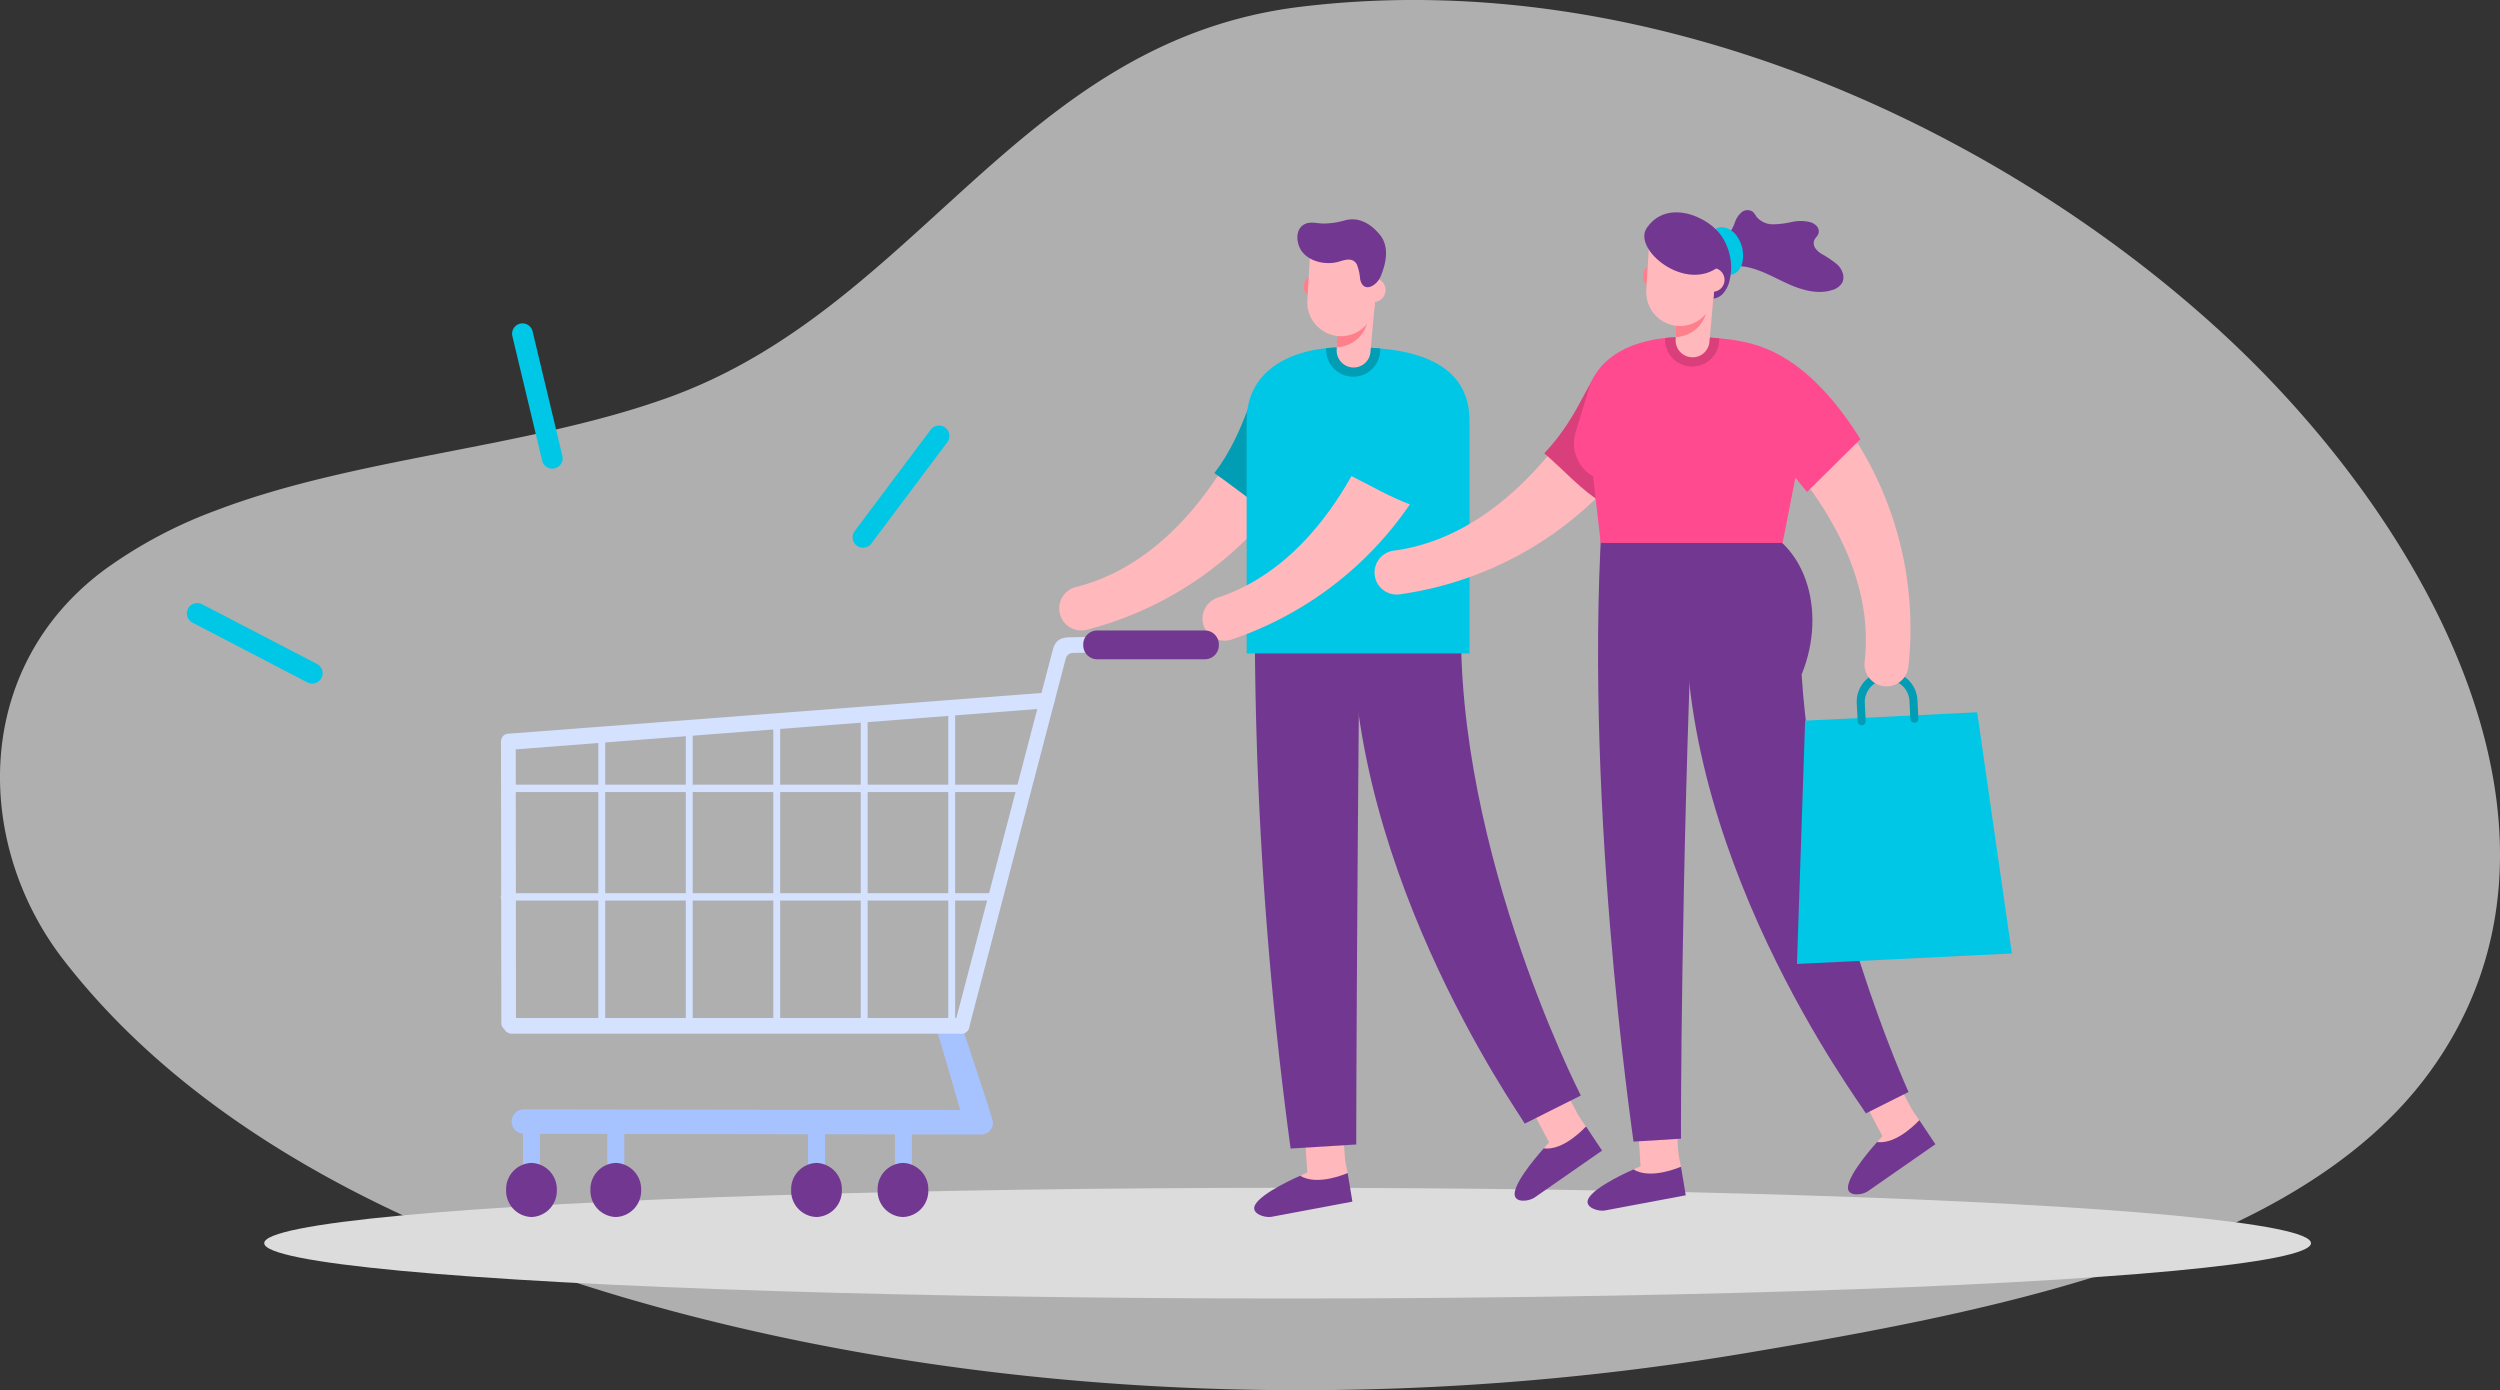 <svg xmlns="http://www.w3.org/2000/svg" width="545.38" height="303.275" viewBox="0 0 545.38 303.275">
  <rect x="0" y="0" width="545.38" height="303.275" fill="#333333" stroke="none"/>
  <g id="OBJECTS" transform="translate(-146.243 -117.603)">
    <g id="Group_291" data-name="Group 291" transform="translate(146.243 117.603)">
      <g id="Group_166" data-name="Group 166" transform="translate(0 0)">
        <path id="Path_235" data-name="Path 235" d="M233.425,218.079c30.459-11.622,67.907-13.585,98.552-24.582,54.91-19.7,76.582-77.858,138.152-85.308,77.515-9.378,153.364,27.52,200.622,70.849,45.1,41.346,83.392,109.753,45.554,161.642-28.78,39.466-95.193,52.155-149.121,61.22C494.659,414.094,417.053,412.815,345.993,396c-58.935-13.95-113.885-38.573-145.858-79.951-19.5-25.234-19.924-63.555,8.963-85.015A100.677,100.677,0,0,1,233.425,218.079Z" transform="translate(-186.33 -106.72)" fill="#f5f5f5" opacity="0.64"/>
      </g>
      <g id="Group_290" data-name="Group 290" transform="translate(40.772 45.835)">
        <g id="Group_167" data-name="Group 167" transform="translate(16.867 213.288)">
          <ellipse id="Ellipse_12" data-name="Ellipse 12" cx="223.255" cy="12.074" rx="223.255" ry="12.074" fill="#dcdcdc"/>
        </g>
        <g id="Group_289" data-name="Group 289">
          <g id="Group_203" data-name="Group 203" transform="translate(190.295 2.015)">
            <g id="Group_171" data-name="Group 171" transform="translate(0 30.066)">
              <g id="Group_169" data-name="Group 169" transform="translate(0 3.464)">
                <g id="Group_168" data-name="Group 168">
                  <path id="Path_236" data-name="Path 236" d="M339.679,251.5a4.81,4.81,0,0,1,2.923-7.192c20.7-5.179,34.323-25.912,41.863-45.868.939-2.484,7.626,1.38,10.11,2.32a4.8,4.8,0,0,1,2.8,6.2,76.738,76.738,0,0,1-52.435,46.68A4.814,4.814,0,0,1,339.679,251.5Z" transform="translate(-338.961 -197.624)" fill="#ffb8bc"/>
                </g>
              </g>
              <g id="Group_170" data-name="Group 170" transform="translate(33.846)">
                <path id="Path_237" data-name="Path 237" d="M383.574,229.136c4.4-5.771,11.393-17.645,12.063-27.132.177-2.5-.77-5.593-3-6.985-2.838-1.771-8.4,1.28-10.9,2.815-4.3,2.641-4.674,12.18-12.079,21.953C374.676,223.2,378.611,226.862,383.574,229.136Z" transform="translate(-369.659 -194.482)" fill="#009db5"/>
              </g>
            </g>
            <g id="Group_177" data-name="Group 177" transform="translate(42.542 190.273)">
              <g id="Group_173" data-name="Group 173" transform="translate(10.455 0)">
                <g id="Group_172" data-name="Group 172" transform="translate(0)">
                  <rect id="Rectangle_1236" data-name="Rectangle 1236" width="19.525" height="8.4" transform="translate(8.383 0) rotate(86.25)" fill="#ffb8bc"/>
                </g>
              </g>
              <g id="Group_175" data-name="Group 175" transform="translate(0 17.761)">
                <g id="Group_174" data-name="Group 174">
                  <path id="Path_238" data-name="Path 238" d="M397.931,355.914c-2.984-.125-10.353.592-10.355.592s-8.656,3.713-9.9,6.495c-.783,1.756,2.044,2.706,3.573,2.479l17.72-3.327Z" transform="translate(-377.546 -355.9)" fill="#723891"/>
                </g>
              </g>
              <g id="Group_176" data-name="Group 176" transform="translate(10.03 14.355)">
                <path id="Path_239" data-name="Path 239" d="M397,356.231s-6.552,2.946-10.355.592c.085-.037,1.448-.657,1.533-.7,0,0,5.09-3.422,8.124-3.314C396.3,352.813,397,356.235,397,356.231Z" transform="translate(-386.643 -352.811)" fill="#ffb8bc"/>
              </g>
            </g>
            <g id="Group_183" data-name="Group 183" transform="translate(98.831 182.282)">
              <g id="Group_179" data-name="Group 179" transform="translate(0 0)">
                <g id="Group_178" data-name="Group 178">
                  <rect id="Rectangle_1237" data-name="Rectangle 1237" width="19.525" height="8.401" transform="matrix(0.469, 0.883, -0.883, 0.469, 7.422, 0)" fill="#ffb8bc"/>
                </g>
              </g>
              <g id="Group_181" data-name="Group 181" transform="translate(0.517 15.602)">
                <g id="Group_180" data-name="Group 180">
                  <path id="Path_240" data-name="Path 240" d="M444.636,346.694c-2.775,1.11-9.2,4.784-9.2,4.785s-6.373,6.934-6.363,9.979c.005,1.922,2.973,1.63,4.275.8l14.8-10.294Z" transform="translate(-429.07 -346.694)" fill="#723891"/>
                </g>
              </g>
              <g id="Group_182" data-name="Group 182" transform="translate(6.88 12.772)">
                <path id="Path_241" data-name="Path 241" d="M444.044,346.957s-4.77,5.374-9.2,4.785c.063-.069,1.051-1.192,1.114-1.264,0,0,3.24-5.206,6.053-6.352Z" transform="translate(-434.841 -344.127)" fill="#ffb8bc"/>
              </g>
            </g>
            <g id="Group_185" data-name="Group 185" transform="translate(63.962 80.725)">
              <g id="Group_184" data-name="Group 184">
                <path id="Path_242" data-name="Path 242" d="M434.57,356.975c-1.268-2.354-41.377-58.885-37.306-116.544h23.724c-3.709,52.524,25.532,109.882,25.819,110.413Z" transform="translate(-396.974 -240.431)" fill="#723891"/>
              </g>
            </g>
            <g id="Group_187" data-name="Group 187" transform="translate(42.652 80.289)">
              <g id="Group_186" data-name="Group 186">
                <path id="Path_243" data-name="Path 243" d="M385.475,362.452a859.143,859.143,0,0,1-7.79-120.531l22.946-1.887c-.675,62.736-.872,120.992-.826,121.531Z" transform="translate(-377.646 -240.035)" fill="#723891"/>
              </g>
            </g>
            <g id="Group_189" data-name="Group 189" transform="translate(40.892 27.899)">
              <g id="Group_188" data-name="Group 188">
                <path id="Path_244" data-name="Path 244" d="M424.679,259.329H376.05V208.606c0-11.453,10.269-15.829,20.1-16.057,11.417-.266,28.528.817,28.528,16.057Z" transform="translate(-376.05 -192.517)" fill="#00c7e6"/>
              </g>
            </g>
            <g id="Group_190" data-name="Group 190" transform="translate(58.234 27.899)">
              <path id="Path_245" data-name="Path 245" d="M397.682,198.945a5.9,5.9,0,0,0,5.9-5.9c0-.088-.01-.173-.014-.259a80.706,80.706,0,0,0-9.032-.234c-.914.021-1.831.078-2.744.173-.005.107-.015.212-.015.32A5.9,5.9,0,0,0,397.682,198.945Z" transform="translate(-391.779 -192.518)" fill="#009db5"/>
            </g>
            <g id="Group_199" data-name="Group 199" transform="translate(51.96)">
              <g id="Group_191" data-name="Group 191" transform="translate(1.435 12.021)">
                <path id="Path_246" data-name="Path 246" d="M395.757,178.455l-5.6-.334a2.614,2.614,0,1,0-.312,5.218l5.908.353v-5.237Z" transform="translate(-387.39 -178.116)" fill="#ff808c"/>
              </g>
              <g id="Group_192" data-name="Group 192" transform="translate(10.907 12.46)">
                <path id="Path_247" data-name="Path 247" d="M395.981,183.751l5.6.335a2.614,2.614,0,0,0,.312-5.218l-5.911-.354Z" transform="translate(-395.981 -178.514)" fill="#ffb8bc"/>
              </g>
              <g id="Group_194" data-name="Group 194" transform="translate(8.57 18.02)">
                <g id="Group_193" data-name="Group 193">
                  <path id="Path_248" data-name="Path 248" d="M397.393,197.852h0A3.7,3.7,0,0,1,393.865,194l.376-8.467,7.976-1.974-.97,10.768A3.692,3.692,0,0,1,397.393,197.852Z" transform="translate(-393.862 -183.557)" fill="#ffb8bc"/>
                </g>
              </g>
              <g id="Group_196" data-name="Group 196" transform="translate(8.57 17.662)">
                <g id="Group_195" data-name="Group 195">
                  <path id="Path_249" data-name="Path 249" d="M399.872,183.232l-5.512.261-.5,9.975a7.148,7.148,0,0,0,6.875-6.428A22.51,22.51,0,0,0,399.872,183.232Z" transform="translate(-393.862 -183.232)" fill="#ff808c"/>
                </g>
              </g>
              <g id="Group_197" data-name="Group 197" transform="translate(2.159 1.758)">
                <path id="Path_250" data-name="Path 250" d="M394.981,192.528h0a7.4,7.4,0,0,1-6.921-7.8l.538-8.987a7.4,7.4,0,0,1,7.8-6.919h0a7.394,7.394,0,0,1,6.919,7.8l-.536,8.987A7.4,7.4,0,0,1,394.981,192.528Z" transform="translate(-388.047 -168.807)" fill="#ffb8bc"/>
              </g>
              <g id="Group_198" data-name="Group 198">
                <path id="Path_251" data-name="Path 251" d="M404.255,179.65c1.179-2.842,1.982-6.451-.18-9.086-1.906-2.323-4.527-3.97-7.633-3.127a17.357,17.357,0,0,1-4.645.693c-1.494-.011-3.177-.61-4.508.369-1.739,1.28-1.368,4.055-.287,5.606,1.659,2.38,5.333,3.126,8,2.374,1.453-.41,3.106-1.064,4.05.545a11.147,11.147,0,0,1,.728,3.255C400.487,183.445,403.4,181.723,404.255,179.65Z" transform="translate(-386.089 -167.213)" fill="#723891"/>
              </g>
            </g>
            <g id="Group_201" data-name="Group 201" transform="translate(31.259 32.829)">
              <g id="Group_200" data-name="Group 200">
                <path id="Path_252" data-name="Path 252" d="M368.224,254.08a4.756,4.756,0,0,1-.669-1.315,4.807,4.807,0,0,1,3.066-6.068c20.268-6.66,32.362-28.323,38.441-48.772.756-2.546,7.706.827,10.25,1.584a4.807,4.807,0,0,1,3.239,5.979,76.737,76.737,0,0,1-48.929,50.345A4.811,4.811,0,0,1,368.224,254.08Z" transform="translate(-367.312 -196.989)" fill="#ffb8bc"/>
              </g>
            </g>
            <g id="Group_202" data-name="Group 202" transform="translate(62.899 31.55)">
              <path id="Path_253" data-name="Path 253" d="M410.106,226.65c3.967-6.074,10.508-15.519,10.493-25.03,0-2.5-10.794-7.131-13.175-5.421-4.1,2.945-11.413,23.653-11.413,23.653C402,222.833,404.99,224.741,410.106,226.65Z" transform="translate(-396.01 -195.829)" fill="#00c7e6"/>
            </g>
          </g>
          <g id="Group_240" data-name="Group 240" transform="translate(259.088)">
            <g id="Group_209" data-name="Group 209" transform="translate(102.753 182.914)">
              <g id="Group_205" data-name="Group 205" transform="translate(0 0)">
                <g id="Group_204" data-name="Group 204" transform="translate(0 0)">
                  <rect id="Rectangle_1238" data-name="Rectangle 1238" width="19.525" height="8.401" transform="matrix(0.469, 0.883, -0.883, 0.469, 7.422, 0)" fill="#ffb8bc"/>
                </g>
              </g>
              <g id="Group_207" data-name="Group 207" transform="translate(0.516 15.605)">
                <g id="Group_206" data-name="Group 206">
                  <path id="Path_254" data-name="Path 254" d="M510.589,345.443c-2.774,1.11-9.2,4.784-9.2,4.785s-6.371,6.933-6.363,9.978c.007,1.923,2.973,1.629,4.276.8l14.8-10.3Z" transform="translate(-495.022 -345.443)" fill="#723891"/>
                </g>
              </g>
              <g id="Group_208" data-name="Group 208" transform="translate(6.879 12.774)">
                <path id="Path_255" data-name="Path 255" d="M510,345.706s-4.77,5.373-9.2,4.785c.063-.069,1.052-1.193,1.114-1.263,0,0,3.241-5.207,6.053-6.353C507.959,342.876,510,345.711,510,345.706Z" transform="translate(-500.793 -342.875)" fill="#ffb8bc"/>
              </g>
            </g>
            <g id="Group_210" data-name="Group 210" transform="translate(54.883 66.527)">
              <rect id="Rectangle_1239" data-name="Rectangle 1239" width="23.521" height="17.34" fill="#723891"/>
            </g>
            <g id="Group_216" data-name="Group 216" transform="translate(46.463 190.91)">
              <g id="Group_212" data-name="Group 212" transform="translate(10.453 0)">
                <g id="Group_211" data-name="Group 211" transform="translate(0)">
                  <rect id="Rectangle_1240" data-name="Rectangle 1240" width="19.524" height="8.4" transform="translate(8.383 0) rotate(86.25)" fill="#ffb8bc"/>
                </g>
              </g>
              <g id="Group_214" data-name="Group 214" transform="translate(0 17.758)">
                <g id="Group_213" data-name="Group 213">
                  <path id="Path_256" data-name="Path 256" d="M463.883,354.662c-2.987-.125-10.354.592-10.356.594s-8.655,3.711-9.894,6.493c-.783,1.757,2.044,2.706,3.573,2.48l17.72-3.327Z" transform="translate(-443.498 -354.648)" fill="#723891"/>
                </g>
              </g>
              <g id="Group_215" data-name="Group 215" transform="translate(10.029 14.353)">
                <path id="Path_257" data-name="Path 257" d="M462.95,354.979s-6.554,2.946-10.356.594c.085-.04,1.448-.659,1.533-.7,0,0,5.09-3.422,8.124-3.314C462.252,351.563,462.95,354.984,462.95,354.979Z" transform="translate(-452.594 -351.56)" fill="#ffb8bc"/>
              </g>
            </g>
            <g id="Group_218" data-name="Group 218" transform="translate(48.756 61.896)">
              <g id="Group_217" data-name="Group 217">
                <path id="Path_258" data-name="Path 258" d="M453.315,362.841c-.094-1.055-11.41-77.383-6.5-141.316l19.569,19.029c-2.709,63.546-2.757,121.109-2.709,121.648Z" transform="translate(-445.578 -221.525)" fill="#723891"/>
              </g>
            </g>
            <g id="Group_222" data-name="Group 222" transform="translate(0 30.241)">
              <g id="Group_220" data-name="Group 220" transform="translate(0 2.588)">
                <g id="Group_219" data-name="Group 219">
                  <path id="Path_259" data-name="Path 259" d="M401.812,243.434a4.808,4.808,0,0,1,3.724-6.81c21.151-2.787,37.052-21.832,46.817-40.8,1.217-2.362,7.419,2.241,9.779,3.456a4.806,4.806,0,0,1,2.074,6.476,76.736,76.736,0,0,1-57.413,40.4A4.812,4.812,0,0,1,401.812,243.434Z" transform="translate(-401.356 -195.162)" fill="#ffb8bc"/>
                </g>
              </g>
              <g id="Group_221" data-name="Group 221" transform="translate(37.022)">
                <path id="Path_260" data-name="Path 260" d="M447.691,226.5c5.024-5.233,13.33-16.231,15.078-25.58.46-2.462-.128-5.645-2.186-7.281-2.619-2.083-8.487.314-11.147,1.555-4.574,2.133-6.032,11.568-14.5,20.433C439.527,219.58,443.02,223.669,447.691,226.5Z" transform="translate(-434.935 -192.815)" fill="#d93f7a"/>
              </g>
            </g>
            <g id="Group_223" data-name="Group 223" transform="translate(67.893 68.394)">
              <path id="Path_261" data-name="Path 261" d="M488.207,260.349c5.768-14.12.663-29.99-12.159-32.93l-12.835,12.967c-4.071,57.658,37.744,113.335,39.012,115.69l9.317-4.668C511.294,350.942,491.2,306.475,488.207,260.349Z" transform="translate(-462.935 -227.419)" fill="#723891"/>
            </g>
            <g id="Group_225" data-name="Group 225" transform="translate(46.046 27.692)">
              <g id="Group_224" data-name="Group 224">
                <path id="Path_262" data-name="Path 262" d="M486.093,235.415H446.409s-3.289-28.788-3.289-28.822c0-11.453,10.269-15.83,20.1-16.058,11.417-.266,28.528.818,28.528,16.058Z" transform="translate(-443.12 -190.502)" fill="#ff4a90"/>
              </g>
            </g>
            <g id="Group_226" data-name="Group 226" transform="translate(43.497 39.756)">
              <path id="Path_263" data-name="Path 263" d="M464.095,220.843H449.064a8.25,8.25,0,0,1-7.893-10.652l2.661-8.747,20.262,3.207Z" transform="translate(-440.808 -201.444)" fill="#ff4a90"/>
            </g>
            <g id="Group_227" data-name="Group 227" transform="translate(63.387 27.693)">
              <path id="Path_264" data-name="Path 264" d="M464.751,196.931a5.9,5.9,0,0,0,5.9-5.9c0-.087-.01-.173-.013-.26a80.979,80.979,0,0,0-9.033-.233c-.914.021-1.831.078-2.744.174-.005.106-.015.212-.015.32A5.9,5.9,0,0,0,464.751,196.931Z" transform="translate(-458.848 -190.504)" fill="#d93f7a"/>
            </g>
            <g id="Group_239" data-name="Group 239" transform="translate(58.547)">
              <g id="Group_228" data-name="Group 228" transform="translate(16.988)">
                <path id="Path_265" data-name="Path 265" d="M471.8,170.34a9.8,9.8,0,0,0,1.172-2.351,4.913,4.913,0,0,1,1.462-2.153,2.013,2.013,0,0,1,2.438-.07,5.564,5.564,0,0,1,.757,1.032,4.606,4.606,0,0,0,3.606,1.685,19.479,19.479,0,0,0,4.082-.5,8.61,8.61,0,0,1,4.082.043,3.01,3.01,0,0,1,1.42.881,1.7,1.7,0,0,1,.362,1.582c-.191.569-.733.96-.948,1.518a1.908,1.908,0,0,0,.24,1.667,4.279,4.279,0,0,0,1.261,1.191,23.522,23.522,0,0,1,3.632,2.464c1.04,1.034,1.664,2.709.937,3.982a3.705,3.705,0,0,1-2.211,1.535c-3.174.984-6.615-.036-9.642-1.408s-5.949-3.122-9.223-3.693a8.942,8.942,0,0,1-2.83-.711,4.515,4.515,0,0,1-1.926-2.389,5.25,5.25,0,0,1-.535-2.777C470.158,171.162,471.323,170.945,471.8,170.34Z" transform="translate(-469.867 -165.386)" fill="#723891"/>
              </g>
              <g id="Group_229" data-name="Group 229" transform="translate(14.789 3.731)">
                <path id="Path_266" data-name="Path 266" d="M473.363,170.418a7.289,7.289,0,0,1,1.406,6.067c-.319,1.4-1.408,2.781-2.97,2.658a3.167,3.167,0,0,1-2.264-1.475,9.37,9.37,0,0,1-1.075-2.568c-.452-1.474-1.079-4.108.046-5.5,1.234-1.52,3.365-.722,4.534.459C473.153,170.177,473.26,170.3,473.363,170.418Z" transform="translate(-467.872 -168.77)" fill="#00c7e6"/>
              </g>
              <g id="Group_230" data-name="Group 230" transform="translate(8.073 1.137)">
                <path id="Path_267" data-name="Path 267" d="M470.816,170.943a10.844,10.844,0,0,0-8.416-4.526l-.62,1c.645,4.892,1.318,9.885,3.5,14.311a4.8,4.8,0,0,0,2.766,2.821,3.354,3.354,0,0,0,3.141-1.066,6.5,6.5,0,0,0,1.476-3.1A11.979,11.979,0,0,0,470.816,170.943Z" transform="translate(-461.781 -166.417)" fill="#723891"/>
              </g>
              <g id="Group_231" data-name="Group 231" transform="translate(0 11.814)">
                <path id="Path_268" data-name="Path 268" d="M462.826,176.441l-5.6-.335a2.614,2.614,0,0,0-.312,5.219l5.91.354Z" transform="translate(-454.459 -176.101)" fill="#ff808c"/>
              </g>
              <g id="Group_232" data-name="Group 232" transform="translate(9.473 12.253)">
                <path id="Path_269" data-name="Path 269" d="M463.051,181.736l5.6.335a2.614,2.614,0,0,0,.312-5.218l-5.911-.354Z" transform="translate(-463.051 -176.499)" fill="#ffb8bc"/>
              </g>
              <g id="Group_234" data-name="Group 234" transform="translate(7.138 17.813)">
                <g id="Group_233" data-name="Group 233">
                  <path id="Path_270" data-name="Path 270" d="M464.463,195.837h0a3.692,3.692,0,0,1-3.527-3.854l.375-8.467,7.976-1.973-.97,10.767A3.693,3.693,0,0,1,464.463,195.837Z" transform="translate(-460.933 -181.542)" fill="#ffb8bc"/>
                </g>
              </g>
              <g id="Group_236" data-name="Group 236" transform="translate(7.137 17.455)">
                <g id="Group_235" data-name="Group 235">
                  <path id="Path_271" data-name="Path 271" d="M466.943,181.217l-5.513.261-.5,9.975a7.151,7.151,0,0,0,6.876-6.427A22.7,22.7,0,0,0,466.943,181.217Z" transform="translate(-460.932 -181.217)" fill="#ff808c"/>
                </g>
              </g>
              <g id="Group_237" data-name="Group 237" transform="translate(0.725 1.551)">
                <path id="Path_272" data-name="Path 272" d="M462.05,190.513h0a7.4,7.4,0,0,1-6.921-7.8l.538-8.987a7.4,7.4,0,0,1,7.8-6.921h0a7.394,7.394,0,0,1,6.919,7.8l-.537,8.987A7.4,7.4,0,0,1,462.05,190.513Z" transform="translate(-455.116 -166.792)" fill="#ffb8bc"/>
              </g>
              <g id="Group_238" data-name="Group 238" transform="translate(0.299 0.486)">
                <path id="Path_273" data-name="Path 273" d="M455.254,169.257c-3.127,4.63,8.463,14.233,15.824,8.336C478.013,172.035,461.568,159.908,455.254,169.257Z" transform="translate(-454.73 -165.827)" fill="#723891"/>
              </g>
            </g>
          </g>
          <g id="Group_276" data-name="Group 276" transform="translate(65.754 91.705)">
            <g id="Group_241" data-name="Group 241" transform="translate(5.107 84.831)">
              <path id="Path_274" data-name="Path 274" d="M328.841,326.86a2.311,2.311,0,0,0-3.291-1.062c-1.344.724-2.576.974-2.1,2.435,1.171,3.6,5.012,17.048,5.012,17.048l-95.327-.139a2.67,2.67,0,0,0-.045,5.326v12.255a1.857,1.857,0,1,0,3.707,0V350.477c3.662,0,8.75.013,14.688.022v12.63a1.857,1.857,0,1,0,3.707,0V350.505c11.994.018,26.691.039,40.078.06v12.16a1.857,1.857,0,1,0,3.707,0V350.57l15.256.023v12.132a1.857,1.857,0,1,0,3.706,0V350.6c8.753.012,14.661.022,15.132.023h.035a2.5,2.5,0,0,0,1.667-.66,2.647,2.647,0,0,0,.834-2.01C335.6,347.111,330.422,332,328.841,326.86Z" transform="translate(-230.633 -325.504)" fill="#a6c3ff"/>
            </g>
            <g id="Group_244" data-name="Group 244" transform="translate(3.885 116.155)">
              <g id="Group_243" data-name="Group 243">
                <g id="Group_242" data-name="Group 242">
                  <path id="Path_275" data-name="Path 275" d="M235.056,365.716h0a5.725,5.725,0,0,0,5.531-5.9h0a5.725,5.725,0,0,0-5.531-5.9h0a5.725,5.725,0,0,0-5.531,5.9h0A5.725,5.725,0,0,0,235.056,365.716Z" transform="translate(-229.525 -353.915)" fill="#723891"/>
                </g>
              </g>
            </g>
            <g id="Group_247" data-name="Group 247" transform="translate(66.063 116.155)">
              <g id="Group_246" data-name="Group 246">
                <g id="Group_245" data-name="Group 245">
                  <path id="Path_276" data-name="Path 276" d="M291.451,365.716h0a5.726,5.726,0,0,0,5.533-5.9h0a5.725,5.725,0,0,0-5.533-5.9h0a5.726,5.726,0,0,0-5.531,5.9h0A5.725,5.725,0,0,0,291.451,365.716Z" transform="translate(-285.92 -353.915)" fill="#723891"/>
                </g>
              </g>
            </g>
            <g id="Group_250" data-name="Group 250" transform="translate(22.279 116.155)">
              <g id="Group_249" data-name="Group 249">
                <g id="Group_248" data-name="Group 248">
                  <path id="Path_277" data-name="Path 277" d="M251.739,365.716h0a5.725,5.725,0,0,0,5.531-5.9h0a5.724,5.724,0,0,0-5.531-5.9h0a5.726,5.726,0,0,0-5.531,5.9h0A5.725,5.725,0,0,0,251.739,365.716Z" transform="translate(-246.208 -353.915)" fill="#723891"/>
                </g>
              </g>
            </g>
            <g id="Group_253" data-name="Group 253" transform="translate(84.925 116.155)">
              <g id="Group_252" data-name="Group 252">
                <g id="Group_251" data-name="Group 251">
                  <path id="Path_278" data-name="Path 278" d="M308.561,365.716h0a5.725,5.725,0,0,0,5.531-5.9h0a5.726,5.726,0,0,0-5.531-5.9h0a5.726,5.726,0,0,0-5.533,5.9h0A5.725,5.725,0,0,0,308.561,365.716Z" transform="translate(-303.028 -353.915)" fill="#723891"/>
                </g>
              </g>
            </g>
            <g id="Group_255" data-name="Group 255" transform="translate(0 87.312)">
              <g id="Group_254" data-name="Group 254">
                <path id="Path_279" data-name="Path 279" d="M226,327.754Z" transform="translate(-226.001 -327.754)" fill="#a6c3ff"/>
              </g>
            </g>
            <g id="Group_257" data-name="Group 257" transform="translate(101.729 1.392)">
              <g id="Group_256" data-name="Group 256">
                <path id="Path_280" data-name="Path 280" d="M319.873,336.343a1.622,1.622,0,0,0,1.542-1.248l21.09-80.514a1.618,1.618,0,0,1,1.523-1.249c2.456-.026,2.891-.067,5.005-.09a1.655,1.655,0,0,0,1.578-1.725h0a1.656,1.656,0,0,0-1.619-1.691l-5.475.095c-2.346.025-3.174.808-3.739,2.368l-21.451,81.886a1.725,1.725,0,0,0,1.111,2.1A1.483,1.483,0,0,0,319.873,336.343Z" transform="translate(-318.269 -249.825)" fill="#d4e2ff"/>
              </g>
            </g>
            <g id="Group_259" data-name="Group 259" transform="translate(2.765 13.545)">
              <g id="Group_258" data-name="Group 258">
                <path id="Path_281" data-name="Path 281" d="M229.211,334.262a1.742,1.742,0,0,1-.626-1.337l-.076-61.376a1.768,1.768,0,0,1,.463-1.219,1.556,1.556,0,0,1,1.139-.508l117.555-8.975a1.713,1.713,0,0,1,0,3.418l-115.936,8.976.049,58.6h97.3a1.713,1.713,0,0,1,0,3.418H230.787A1.909,1.909,0,0,1,229.211,334.262Zm.971.352Z" transform="translate(-228.509 -260.847)" fill="#d4e2ff"/>
              </g>
            </g>
            <g id="Group_261" data-name="Group 261" transform="translate(129.786)">
              <g id="Group_260" data-name="Group 260">
                <path id="Path_282" data-name="Path 282" d="M346.661,254.841h23.691a3.046,3.046,0,0,0,2.944-3.14h0a3.047,3.047,0,0,0-2.944-3.139H346.661a3.045,3.045,0,0,0-2.944,3.139h0A3.046,3.046,0,0,0,346.661,254.841Z" transform="translate(-343.717 -248.562)" fill="#723891"/>
              </g>
            </g>
            <g id="Group_263" data-name="Group 263" transform="translate(23.996 22.094)">
              <g id="Group_262" data-name="Group 262">
                <path id="Path_283" data-name="Path 283" d="M248.515,333.41a.733.733,0,0,0,.75-.713V269.314a.751.751,0,0,0-1.5,0V332.7A.734.734,0,0,0,248.515,333.41Z" transform="translate(-247.765 -268.601)" fill="#d4e2ff"/>
              </g>
            </g>
            <g id="Group_265" data-name="Group 265" transform="translate(43.081 20.203)">
              <g id="Group_264" data-name="Group 264">
                <path id="Path_284" data-name="Path 284" d="M265.826,333.586a.743.743,0,0,0,.751-.735V267.621a.75.75,0,0,0-1.5,0v65.229A.743.743,0,0,0,265.826,333.586Z" transform="translate(-265.076 -266.886)" fill="#d4e2ff"/>
              </g>
            </g>
            <g id="Group_267" data-name="Group 267" transform="translate(62.167 20.203)">
              <g id="Group_266" data-name="Group 266">
                <path id="Path_285" data-name="Path 285" d="M283.136,333.586a.743.743,0,0,0,.751-.735V267.621a.75.75,0,0,0-1.5,0v65.229A.743.743,0,0,0,283.136,333.586Z" transform="translate(-282.387 -266.886)" fill="#d4e2ff"/>
              </g>
            </g>
            <g id="Group_269" data-name="Group 269" transform="translate(100.337 15.841)">
              <g id="Group_268" data-name="Group 268">
                <path id="Path_286" data-name="Path 286" d="M317.758,333.992a.768.768,0,0,0,.75-.783V263.714a.751.751,0,1,0-1.5,0v69.495A.77.77,0,0,0,317.758,333.992Z" transform="translate(-317.007 -262.93)" fill="#d4e2ff"/>
              </g>
            </g>
            <g id="Group_271" data-name="Group 271" transform="translate(81.253 18.245)">
              <g id="Group_270" data-name="Group 270">
                <path id="Path_287" data-name="Path 287" d="M300.447,333.768a.754.754,0,0,0,.751-.757V265.867a.75.75,0,1,0-1.5,0v67.143A.753.753,0,0,0,300.447,333.768Z" transform="translate(-299.698 -265.11)" fill="#d4e2ff"/>
              </g>
            </g>
            <g id="Group_273" data-name="Group 273" transform="translate(3.773 33.643)">
              <g id="Group_272" data-name="Group 272">
                <path id="Path_288" data-name="Path 288" d="M230.173,280.677H342.524a.8.8,0,0,0,0-1.6H230.173a.8.8,0,0,0,0,1.6Z" transform="translate(-229.423 -279.076)" fill="#d4e2ff"/>
              </g>
            </g>
            <g id="Group_275" data-name="Group 275" transform="translate(2.772 57.31)">
              <g id="Group_274" data-name="Group 274">
                <path id="Path_289" data-name="Path 289" d="M229.265,302.143H336.42a.8.8,0,0,0,0-1.6H229.265a.8.8,0,0,0,0,1.6Z" transform="translate(-228.515 -300.542)" fill="#d4e2ff"/>
              </g>
            </g>
          </g>
          <g id="Group_281" data-name="Group 281" transform="translate(351.237 100.654)">
            <g id="Group_280" data-name="Group 280" transform="translate(0)">
              <g id="Group_277" data-name="Group 277" transform="translate(0 8.893)">
                <path id="Path_290" data-name="Path 290" d="M531.815,317.368l-7.563-52.623,0,.169-.008-.168-37.527,1.828-1.777,53.077Z" transform="translate(-484.935 -264.745)" fill="#00c7e6"/>
              </g>
              <g id="Group_279" data-name="Group 279" transform="translate(13.04)">
                <g id="Group_278" data-name="Group 278">
                  <path id="Path_291" data-name="Path 291" d="M509.374,267.863a.876.876,0,0,1-.918-.832l-.192-3.959a4.877,4.877,0,0,0-9.742.474l.193,3.961a.876.876,0,0,1-1.75.085l-.194-3.961a6.629,6.629,0,1,1,13.242-.645l.2,3.959A.877.877,0,0,1,509.374,267.863Z" transform="translate(-496.763 -256.679)" fill="#009db5"/>
                </g>
              </g>
            </g>
          </g>
          <g id="Group_283" data-name="Group 283" transform="translate(337.492 32.89)">
            <g id="Group_282" data-name="Group 282" transform="translate(0)">
              <path id="Path_292" data-name="Path 292" d="M506.668,266.136a4.81,4.81,0,0,1-5.692-5.278c2.472-21.19-12.1-41.267-28.106-55.376-1.992-1.756,3.988-6.645,5.744-8.636a4.806,4.806,0,0,1,6.786-.428,76.737,76.737,0,0,1,25.126,65.553A4.808,4.808,0,0,1,506.668,266.136Z" transform="translate(-472.469 -195.217)" fill="#ffb8bc"/>
            </g>
          </g>
          <g id="Group_284" data-name="Group 284" transform="translate(336.335 30.083)">
            <path id="Path_293" data-name="Path 293" d="M500.168,212.562c-3.845-6.152-10.461-15.087-19.1-19.068-2.273-1.049-5.5-1.257-7.594.339-2.66,2.03-2.175,7.074-1.623,9.955.948,4.959,6.328,8.465,9.737,11.874.669.668,6.929,8.42,6.929,8.42Z" transform="translate(-471.419 -192.671)" fill="#ff4a90"/>
          </g>
          <g id="Group_288" data-name="Group 288" transform="translate(0 24.709)">
            <g id="Group_285" data-name="Group 285" transform="translate(70.937)">
              <path id="Path_294" data-name="Path 294" d="M248.892,206.922a2.266,2.266,0,0,1-2.2-1.74l-6.5-27.155a2.266,2.266,0,1,1,4.408-1.056l6.5,27.154a2.267,2.267,0,0,1-1.677,2.733A2.192,2.192,0,0,1,248.892,206.922Z" transform="translate(-240.126 -175.231)" fill="#00c7e6"/>
            </g>
            <g id="Group_286" data-name="Group 286" transform="translate(0 61.014)">
              <path id="Path_295" data-name="Path 295" d="M203.129,248.142a2.248,2.248,0,0,1-1.044-.256L177.009,234.85a2.267,2.267,0,1,1,2.091-4.023l25.075,13.036a2.267,2.267,0,0,1-1.046,4.279Z" transform="translate(-175.786 -230.571)" fill="#00c7e6"/>
            </g>
            <g id="Group_287" data-name="Group 287" transform="translate(145.226 22.28)">
              <path id="Path_296" data-name="Path 296" d="M309.772,222.1a2.267,2.267,0,0,1-1.811-3.627l16.586-22.122a2.267,2.267,0,0,1,3.628,2.72l-16.587,22.122A2.266,2.266,0,0,1,309.772,222.1Z" transform="translate(-307.507 -195.439)" fill="#00c7e6"/>
            </g>
          </g>
        </g>
      </g>
    </g>
  </g>
</svg>
